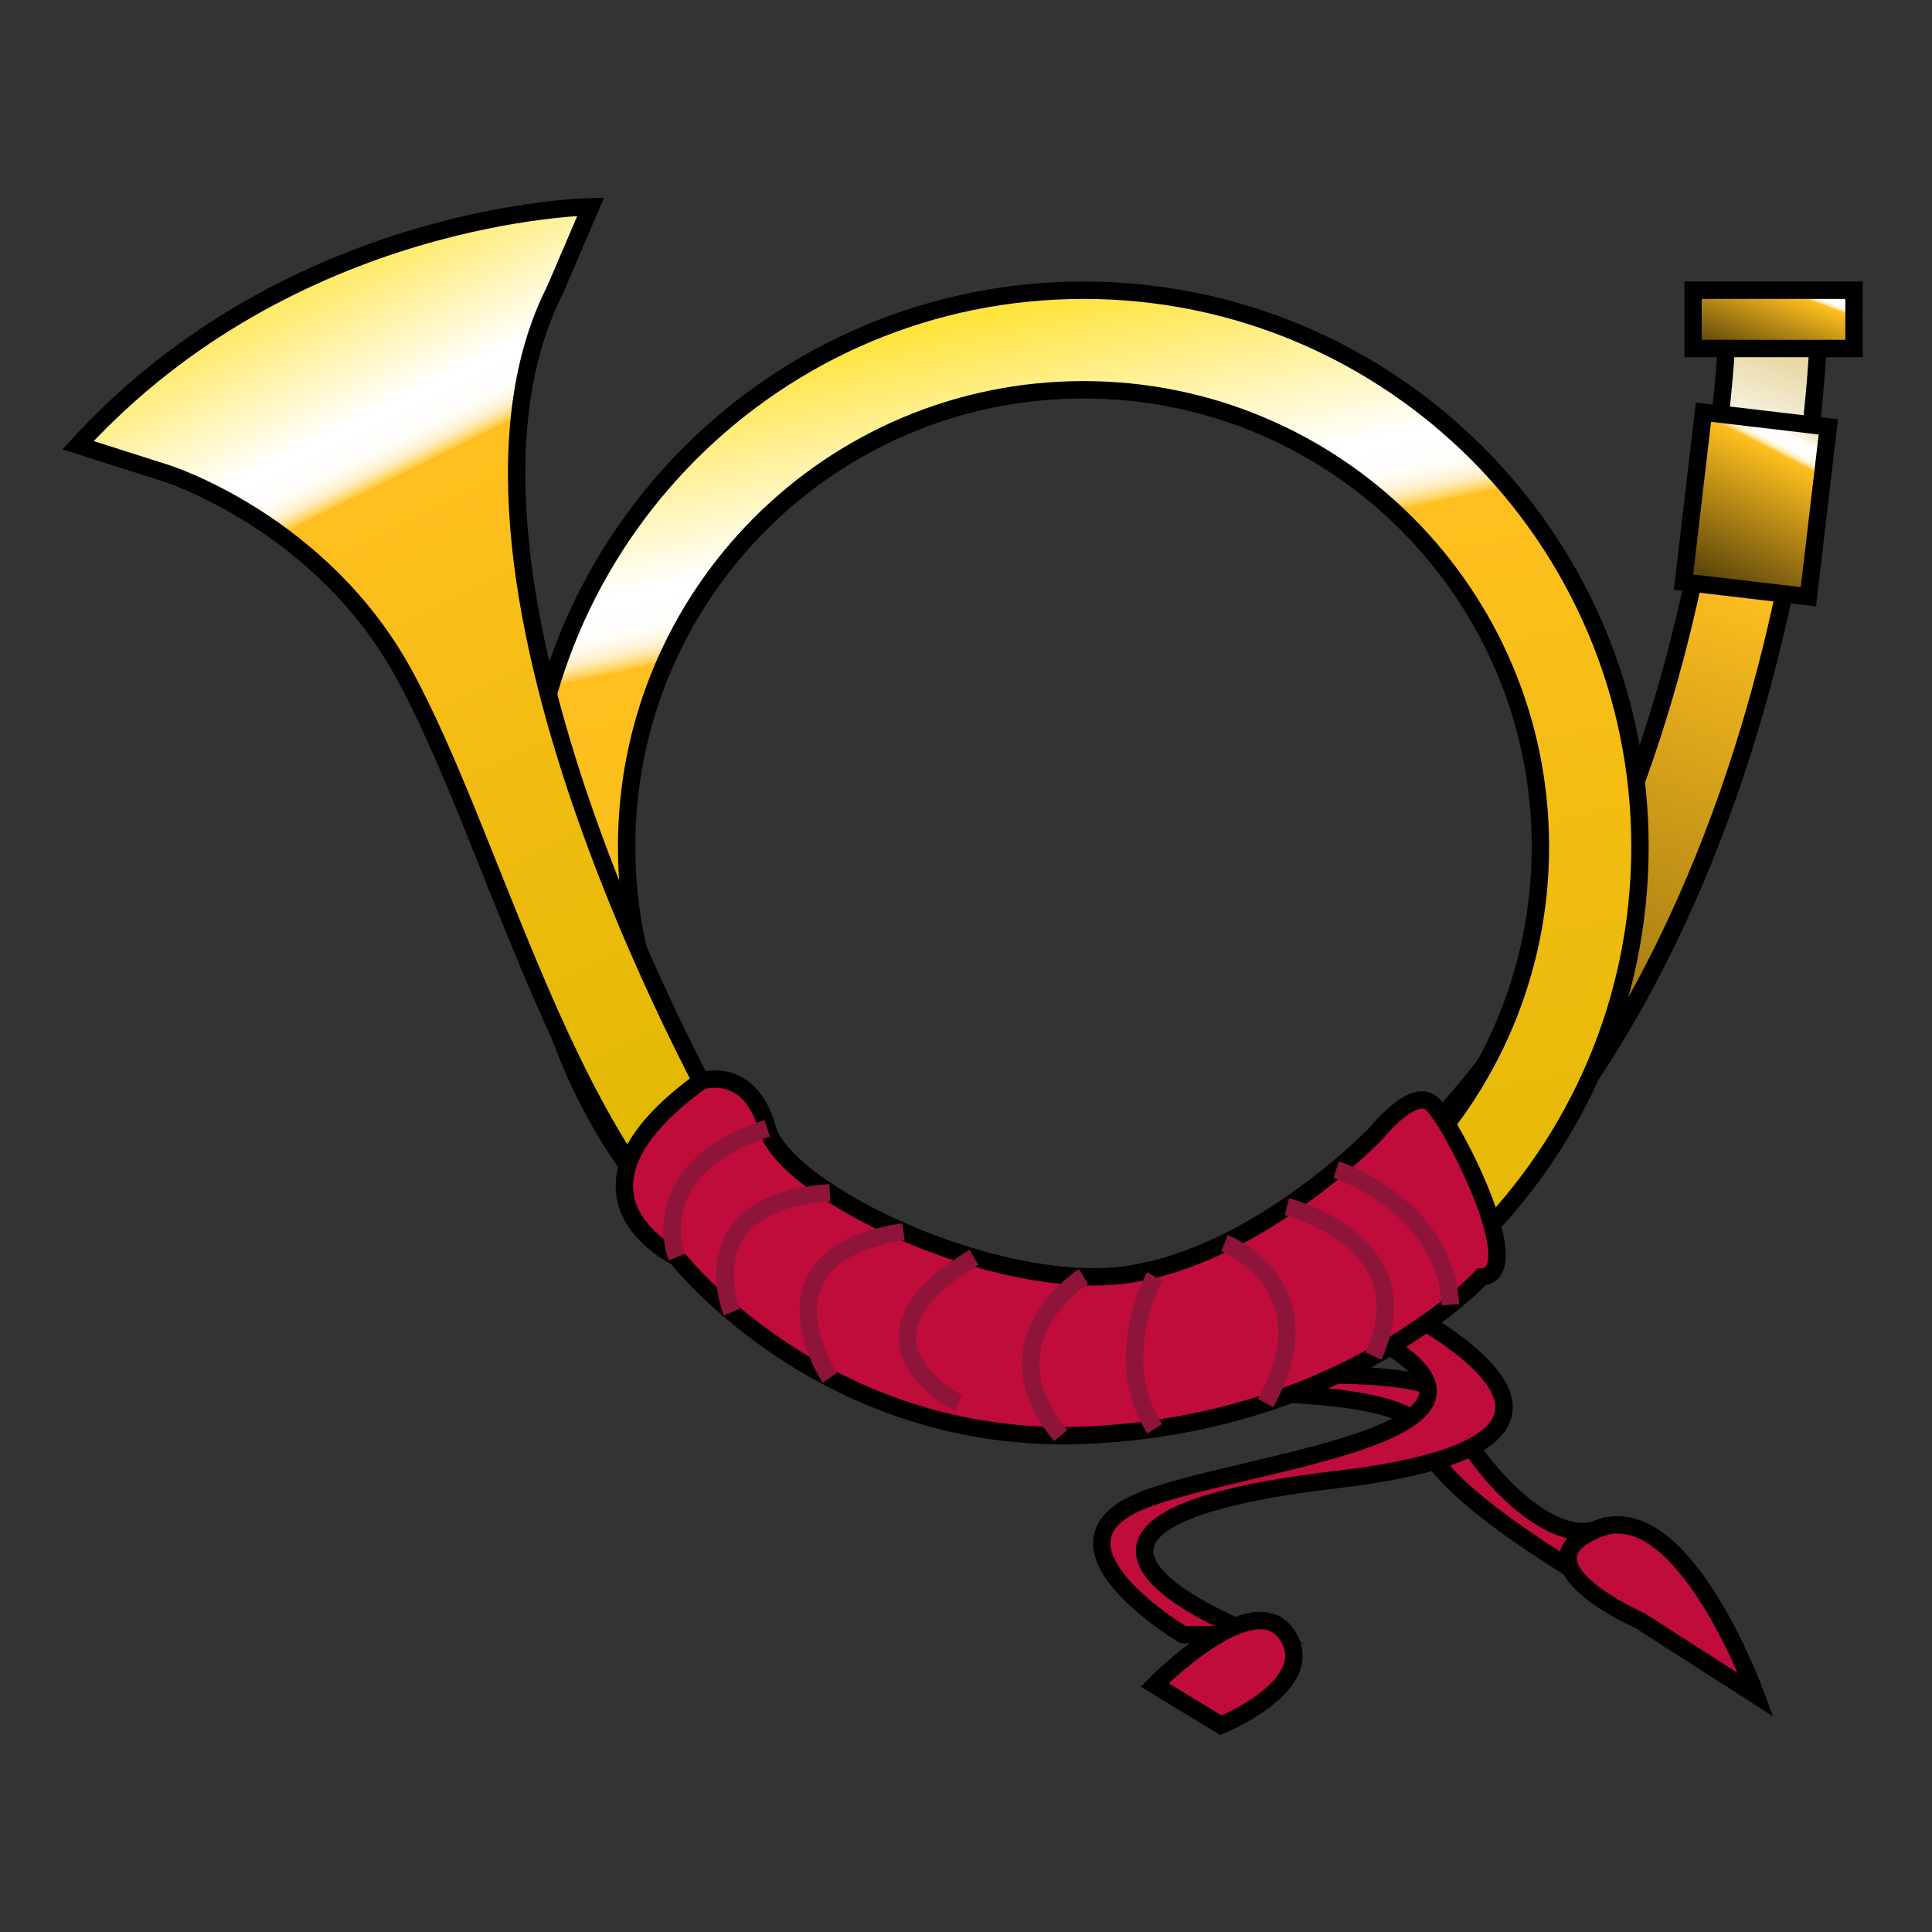 <?xml version="1.0" encoding="UTF-8" standalone="no"?>
<!-- Generator: Adobe Illustrator 15.0.2, SVG Export Plug-In . SVG Version: 6.00 Build 0)  -->

<svg
   xmlns:dc="http://purl.org/dc/elements/1.1/"
   xmlns:cc="http://creativecommons.org/ns#"
   xmlns:rdf="http://www.w3.org/1999/02/22-rdf-syntax-ns#"
   xmlns:svg="http://www.w3.org/2000/svg"
   xmlns="http://www.w3.org/2000/svg"
   xmlns:sodipodi="http://sodipodi.sourceforge.net/DTD/sodipodi-0.dtd"
   xmlns:inkscape="http://www.inkscape.org/namespaces/inkscape"
   version="1.1"
   id="レイヤー_1"
   x="0px"
   y="0px"
   width="64px"
   height="64px"
   viewBox="0 0 64 64"
   enable-background="new 0 0 64 64"
   xml:space="preserve"
   inkscape:version="0.48.5 r10040"
   sodipodi:docname="postal_horn.svg"><rect x="0" y="0" width="64" height="64" fill="#333333" stroke="none"/><defs
     id="defs180" /><sodipodi:namedview
     pagecolor="#ffffff"
     bordercolor="#666666"
     borderopacity="1"
     objecttolerance="10"
     gridtolerance="10"
     guidetolerance="10"
     inkscape:pageopacity="0"
     inkscape:pageshadow="2"
     inkscape:window-width="640"
     inkscape:window-height="480"
     id="namedview178" /><g
     id="g3"><path
       fill="#BF0C3B"
       stroke="#000000"
       stroke-width="0.576"
       stroke-miterlimit="10"
       d="M41.399,45.641c0,0,6.45-0.502,6.65,0.838   c0.2,1.338,3.034,4.84,4.867,4.172v1.834c0,0-5.604-3.172-5.759-4.928s-7.968-1.379-7.968-1.379L41.399,45.641z"
       id="path5" /><path
       fill="#BF0C3B"
       stroke="#000000"
       stroke-width="0.576"
       stroke-miterlimit="10"
       d="M44.262,42.285c0,0,12.512,5.264,0,6.73   c-12.512,1.469-2.663,5.135-2.663,5.135H39.19c0,0-4.774-2.834-1.607-4.334s16.32-2.352,5.577-6.592L44.262,42.285z"
       id="path7" /><linearGradient
       id="SVGID_1_"
       gradientUnits="userSpaceOnUse"
       x1="59.278"
       y1="5.119"
       x2="39.661"
       y2="57.389"><stop
         offset="0"
         style="stop-color:#BF9000"
         id="stop10" /><stop
         offset="0.176"
         style="stop-color:#FFFFFF"
         id="stop12" /><stop
         offset="0.201"
         style="stop-color:#FFFEFD"
         id="stop14" /><stop
         offset="0.21"
         style="stop-color:#FFFDF6"
         id="stop16" /><stop
         offset="0.217"
         style="stop-color:#FFF9EA"
         id="stop18" /><stop
         offset="0.222"
         style="stop-color:#FFF4DA"
         id="stop20" /><stop
         offset="0.227"
         style="stop-color:#FFEEC4"
         id="stop22" /><stop
         offset="0.231"
         style="stop-color:#FFE7A8"
         id="stop24" /><stop
         offset="0.234"
         style="stop-color:#FFDE88"
         id="stop26" /><stop
         offset="0.238"
         style="stop-color:#FFD362"
         id="stop28" /><stop
         offset="0.241"
         style="stop-color:#FFC739"
         id="stop30" /><stop
         offset="0.242"
         style="stop-color:#FFC01F"
         id="stop32" /><stop
         offset="1"
         style="stop-color:#000000"
         id="stop34" /></linearGradient><path
       fill="url(#SVGID_1_)"
       stroke="#000000"
       stroke-width="0.576"
       stroke-miterlimit="10"
       d="M39.19,42.816   c17.373-6.477,18.031-32.018,18.031-32.018h3.028c0,0-0.392,24.432-17.442,34.336L39.19,42.816z"
       id="path36" /><linearGradient
       id="SVGID_2_"
       gradientUnits="userSpaceOnUse"
       x1="32.247"
       y1="10.573"
       x2="39.884"
       y2="47.175"><stop
         offset="0"
         style="stop-color:#FFE43F"
         id="stop39" /><stop
         offset="0.176"
         style="stop-color:#FFFFFF"
         id="stop41" /><stop
         offset="0.201"
         style="stop-color:#FFFEFD"
         id="stop43" /><stop
         offset="0.21"
         style="stop-color:#FFFDF6"
         id="stop45" /><stop
         offset="0.217"
         style="stop-color:#FFF9EA"
         id="stop47" /><stop
         offset="0.222"
         style="stop-color:#FFF4DA"
         id="stop49" /><stop
         offset="0.227"
         style="stop-color:#FFEEC4"
         id="stop51" /><stop
         offset="0.231"
         style="stop-color:#FFE7A8"
         id="stop53" /><stop
         offset="0.234"
         style="stop-color:#FFDE88"
         id="stop55" /><stop
         offset="0.238"
         style="stop-color:#FFD362"
         id="stop57" /><stop
         offset="0.241"
         style="stop-color:#FFC739"
         id="stop59" /><stop
         offset="0.242"
         style="stop-color:#FFC01F"
         id="stop61" /><stop
         offset="1"
         style="stop-color:#DFB800"
         id="stop63" /></linearGradient><path
       fill="url(#SVGID_2_)"
       stroke="#000000"
       stroke-width="0.576"
       stroke-miterlimit="10"
       d="M35.893,9.614   c-10.18,0-18.433,8.252-18.433,18.433c0,10.179,8.253,18.431,18.433,18.431c10.181,0,18.433-8.252,18.433-18.431   C54.325,17.867,46.073,9.614,35.893,9.614z M35.893,43.182c-8.359,0-15.135-6.777-15.135-15.136   c0-8.358,6.775-15.134,15.135-15.134c8.358,0,15.135,6.776,15.135,15.134C51.027,36.404,44.251,43.182,35.893,43.182z"
       id="path65" /><linearGradient
       id="SVGID_3_"
       gradientUnits="userSpaceOnUse"
       x1="9.887"
       y1="8.409"
       x2="24.721"
       y2="38.243"><stop
         offset="0"
         style="stop-color:#FFE43F"
         id="stop68" /><stop
         offset="0.176"
         style="stop-color:#FFFFFF"
         id="stop70" /><stop
         offset="0.201"
         style="stop-color:#FFFEFD"
         id="stop72" /><stop
         offset="0.21"
         style="stop-color:#FFFDF6"
         id="stop74" /><stop
         offset="0.217"
         style="stop-color:#FFF9EA"
         id="stop76" /><stop
         offset="0.222"
         style="stop-color:#FFF4DA"
         id="stop78" /><stop
         offset="0.227"
         style="stop-color:#FFEEC4"
         id="stop80" /><stop
         offset="0.231"
         style="stop-color:#FFE7A8"
         id="stop82" /><stop
         offset="0.234"
         style="stop-color:#FFDE88"
         id="stop84" /><stop
         offset="0.238"
         style="stop-color:#FFD362"
         id="stop86" /><stop
         offset="0.241"
         style="stop-color:#FFC739"
         id="stop88" /><stop
         offset="0.242"
         style="stop-color:#FFC01F"
         id="stop90" /><stop
         offset="1"
         style="stop-color:#DFB800"
         id="stop92" /></linearGradient><path
       fill="url(#SVGID_3_)"
       stroke="#000000"
       stroke-width="0.576"
       stroke-miterlimit="10"
       d="M24.245,37.709   c0,0-10.735-18.484-5.862-28.095l1.185-2.765c0,0-9.875,0.131-16.984,7.899l2.896,0.922c0,0,5.17,1.606,7.935,6.714   c2.766,5.109,4.97,13.934,9.182,18.422L24.245,37.709z"
       id="path94" /><linearGradient
       id="SVGID_4_"
       gradientUnits="userSpaceOnUse"
       x1="59.565"
       y1="8.408"
       x2="57.679"
       y2="13.435"><stop
         offset="0"
         style="stop-color:#BF9000"
         id="stop97" /><stop
         offset="0.176"
         style="stop-color:#FFFFFF"
         id="stop99" /><stop
         offset="0.201"
         style="stop-color:#FFFEFD"
         id="stop101" /><stop
         offset="0.21"
         style="stop-color:#FFFDF6"
         id="stop103" /><stop
         offset="0.217"
         style="stop-color:#FFF9EA"
         id="stop105" /><stop
         offset="0.222"
         style="stop-color:#FFF4DA"
         id="stop107" /><stop
         offset="0.227"
         style="stop-color:#FFEEC4"
         id="stop109" /><stop
         offset="0.231"
         style="stop-color:#FFE7A8"
         id="stop111" /><stop
         offset="0.234"
         style="stop-color:#FFDE88"
         id="stop113" /><stop
         offset="0.238"
         style="stop-color:#FFD362"
         id="stop115" /><stop
         offset="0.241"
         style="stop-color:#FFC739"
         id="stop117" /><stop
         offset="0.242"
         style="stop-color:#FFC01F"
         id="stop119" /><stop
         offset="1"
         style="stop-color:#000000"
         id="stop121" /></linearGradient><rect
       x="56.084"
       y="9.614"
       fill="url(#SVGID_4_)"
       stroke="#000000"
       stroke-width="0.576"
       stroke-miterlimit="10"
       width="5.333"
       height="1.931"
       id="rect123" /><linearGradient
       id="SVGID_5_"
       gradientUnits="userSpaceOnUse"
       x1="58.079"
       y1="12.838"
       x2="54.61"
       y2="22.082"
       gradientTransform="matrix(0.993 0.117 -0.117 0.993 3.935 -6.608)"><stop
         offset="0"
         style="stop-color:#BF9000"
         id="stop126" /><stop
         offset="0.176"
         style="stop-color:#FFFFFF"
         id="stop128" /><stop
         offset="0.201"
         style="stop-color:#FFFEFD"
         id="stop130" /><stop
         offset="0.21"
         style="stop-color:#FFFDF6"
         id="stop132" /><stop
         offset="0.217"
         style="stop-color:#FFF9EA"
         id="stop134" /><stop
         offset="0.222"
         style="stop-color:#FFF4DA"
         id="stop136" /><stop
         offset="0.227"
         style="stop-color:#FFEEC4"
         id="stop138" /><stop
         offset="0.231"
         style="stop-color:#FFE7A8"
         id="stop140" /><stop
         offset="0.234"
         style="stop-color:#FFDE88"
         id="stop142" /><stop
         offset="0.238"
         style="stop-color:#FFD362"
         id="stop144" /><stop
         offset="0.241"
         style="stop-color:#FFC739"
         id="stop146" /><stop
         offset="0.242"
         style="stop-color:#FFC01F"
         id="stop148" /><stop
         offset="1"
         style="stop-color:#000000"
         id="stop150" /></linearGradient><polygon
       fill="url(#SVGID_5_)"
       stroke="#000000"
       stroke-width="0.576"
       stroke-miterlimit="10"
       points="59.905,19.769    55.768,19.282 56.429,13.654 60.566,14.141  "
       id="polygon152" /><path
       fill="#BF0C3B"
       stroke="#000000"
       stroke-width="0.576"
       stroke-miterlimit="10"
       d="M23.221,35.813   c0,0,1.598-0.564,2.196,1.566c0.598,2.131,7.667,5.5,12,4.832c4.333-0.666,8.167-4.666,8.167-4.666s1.204-1.521,1.833-1   s3.27,5.67,1.667,5.752c0,0-4.549,4.914-13.191,5.248s-13.476-5.9-13.476-5.9S18.025,39.58,23.221,35.813z"
       id="path154" /><path
       fill="none"
       stroke="#8E143A"
       stroke-width="0.576"
       stroke-miterlimit="10"
       d="M22.417,41.645c0,0-1.167-2.932,3-4.266"
       id="path156" /><path
       fill="none"
       stroke="#8E143A"
       stroke-width="0.576"
       stroke-miterlimit="10"
       d="M24.245,43.467c0,0-1.516-3.656,3.244-3.955"
       id="path158" /><path
       fill="none"
       stroke="#8E143A"
       stroke-width="0.576"
       stroke-miterlimit="10"
       d="M27.489,45.641c0,0-2.714-4.072,2.44-4.834"
       id="path160" /><path
       fill="none"
       stroke="#8E143A"
       stroke-width="0.576"
       stroke-miterlimit="10"
       d="M31.75,46.479c0,0-4.135-2.055,0.516-4.828"
       id="path162" /><path
       fill="none"
       stroke="#8E143A"
       stroke-width="0.576"
       stroke-miterlimit="10"
       d="M35.893,42.285c0,0-3.367,2.117-0.755,5.271"
       id="path164" /><path
       fill="none"
       stroke="#8E143A"
       stroke-width="0.576"
       stroke-miterlimit="10"
       d="M38.25,42.285c0,0-1.5,2.668,0,5.047"
       id="path166" /><path
       fill="none"
       stroke="#8E143A"
       stroke-width="0.576"
       stroke-miterlimit="10"
       d="M40.566,41.178c0,0,3.531,1.4,1.357,5.301"
       id="path168" /><path
       fill="none"
       stroke="#8E143A"
       stroke-width="0.576"
       stroke-miterlimit="10"
       d="M42.631,39.973c0,0,4.613,1.156,2.866,4.947"
       id="path170" /><path
       fill="none"
       stroke="#8E143A"
       stroke-width="0.576"
       stroke-miterlimit="10"
       d="M44.262,38.746c0,0,3.588,1.156,3.788,4.477"
       id="path172" /><path
       fill="#BF0C3B"
       stroke="#000000"
       stroke-width="0.576"
       stroke-miterlimit="10"
       d="M38.25,55.816c0,0,3.262-3.332,4.381-1.666   s-2.19,3-2.19,3L38.25,55.816z"
       id="path174" /><path
       fill="#BF0C3B"
       stroke="#000000"
       stroke-width="0.576"
       stroke-miterlimit="10"
       d="M54.325,53.684   c0,0-4.241-1.865-1.408-3.033c2.833-1.166,5.25,5.5,5.25,5.5L54.325,53.684z"
       id="path176" /></g></svg>